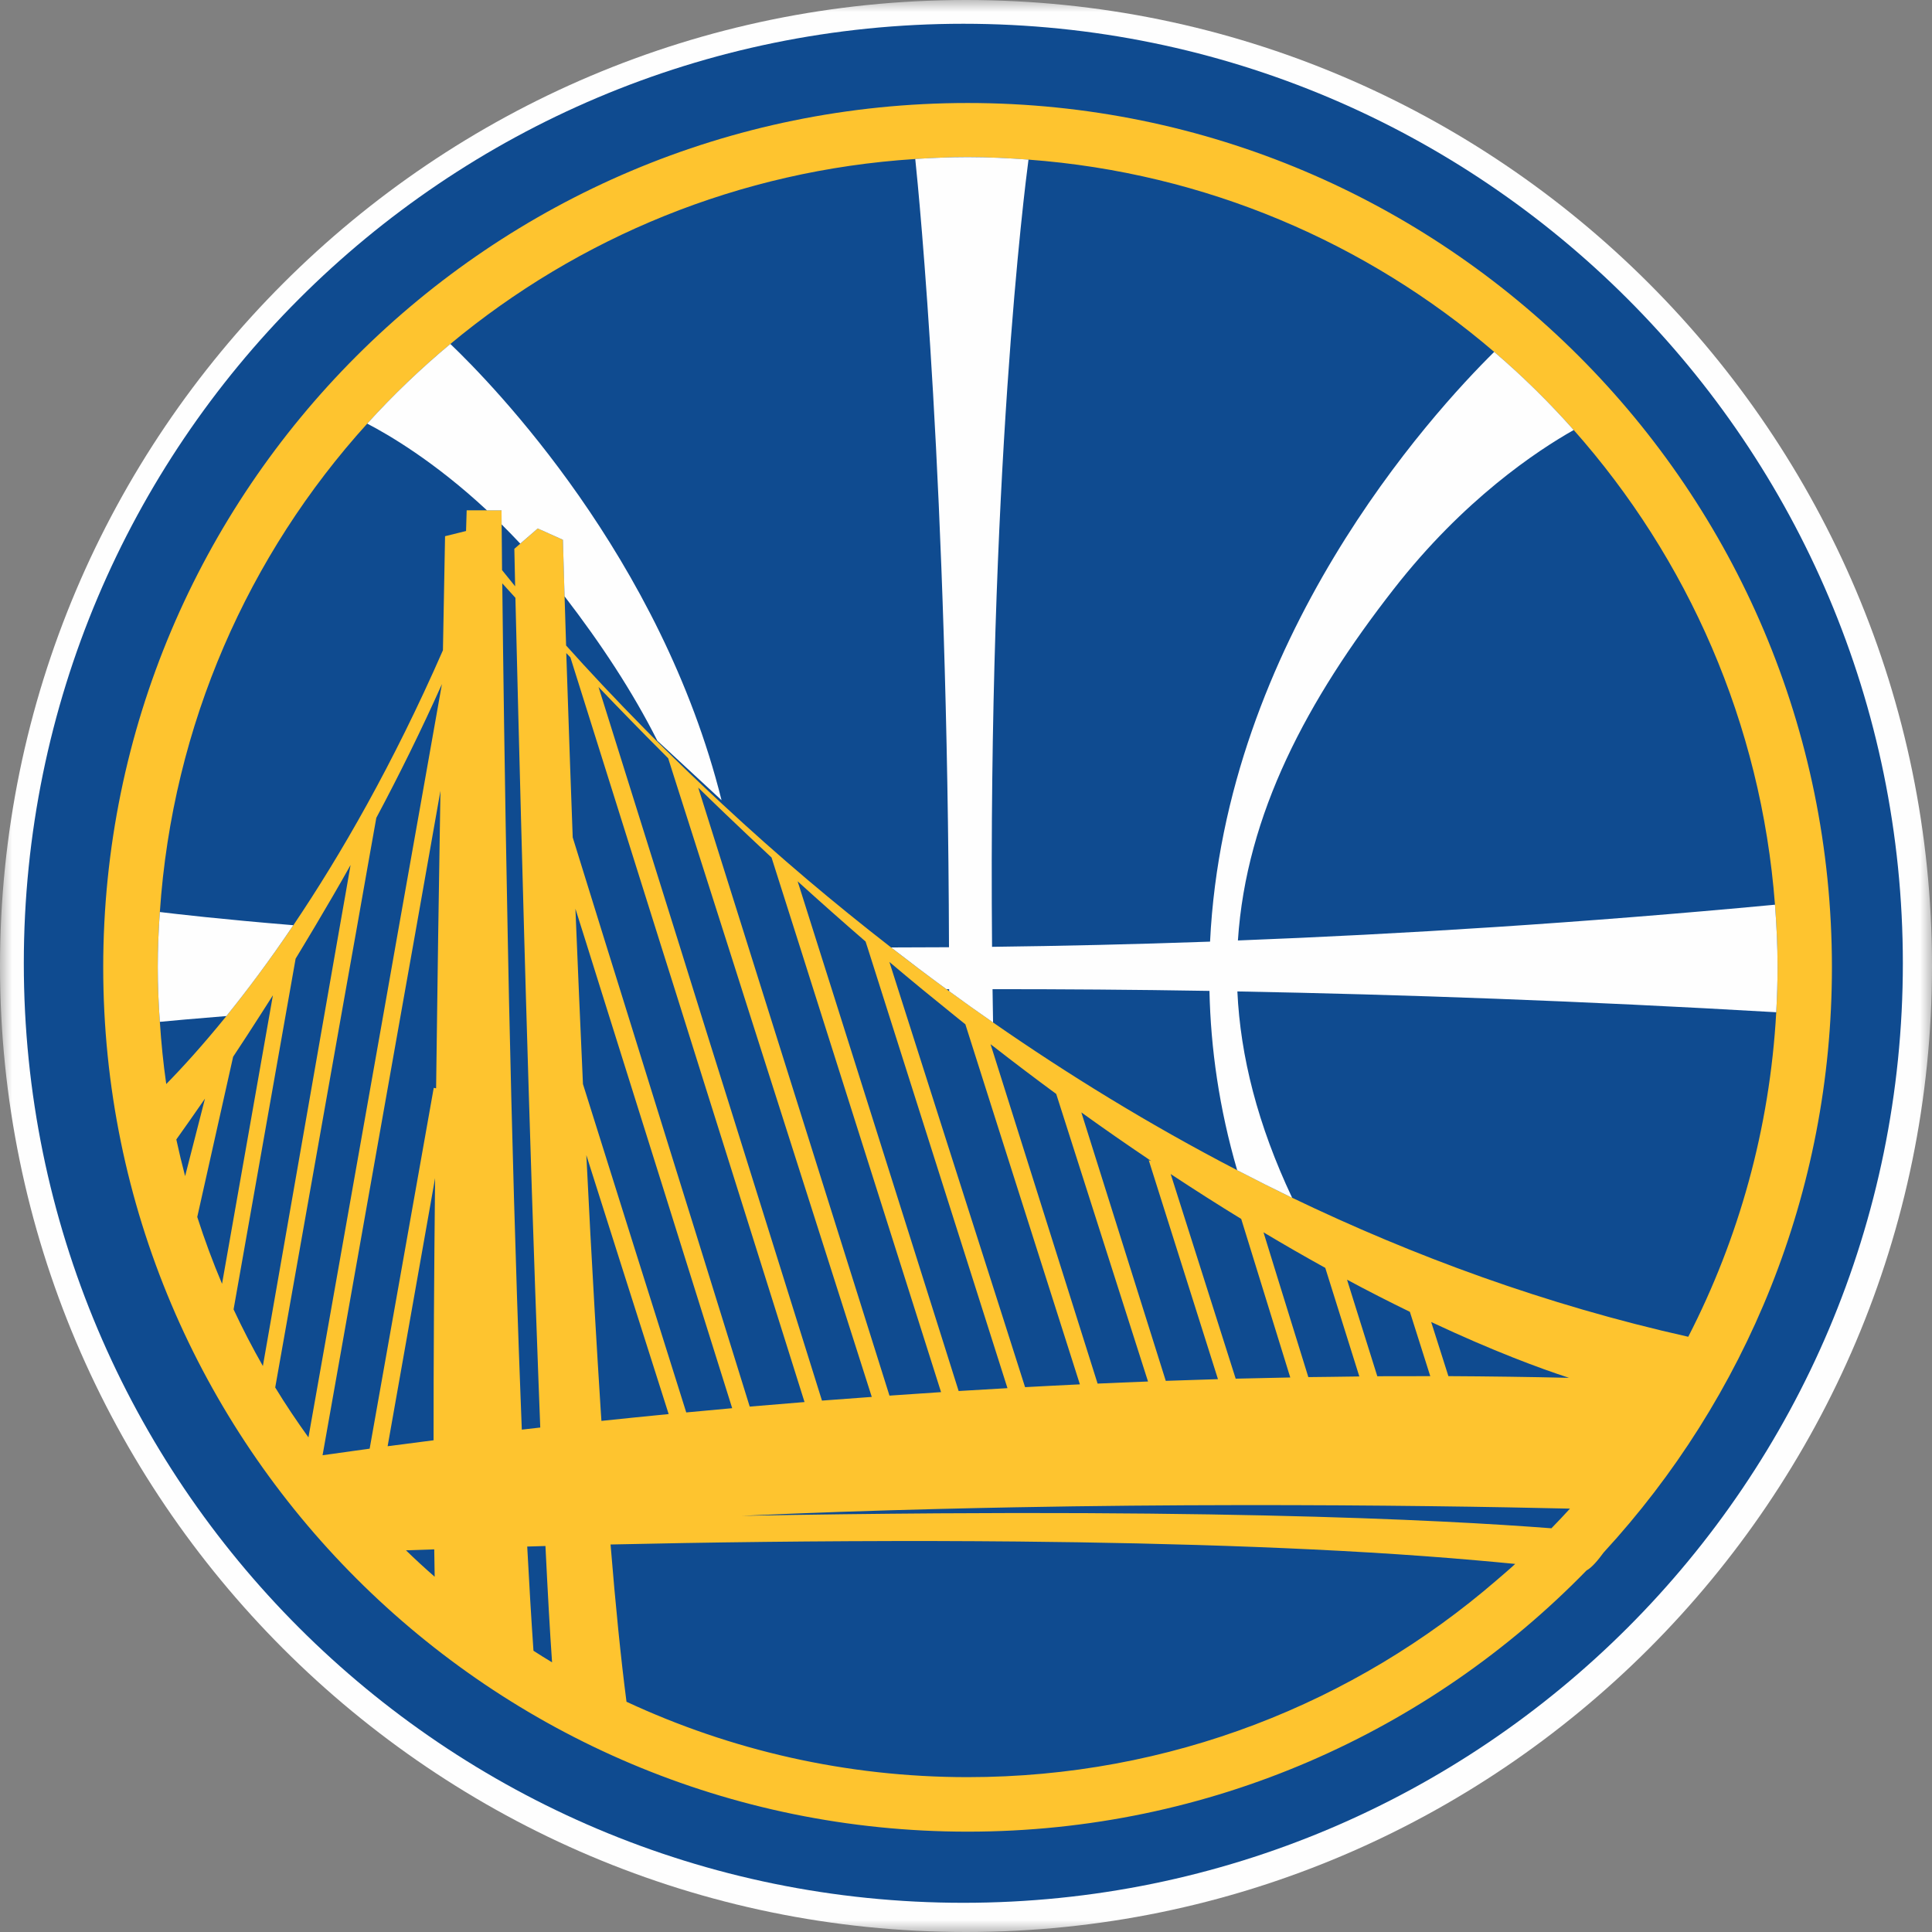 <?xml version="1.0" encoding="UTF-8"?>
<svg width="80px" height="80px" viewBox="0 0 80 80" version="1.1" xmlns="http://www.w3.org/2000/svg" xmlns:xlink="http://www.w3.org/1999/xlink">
    <rect x="0" y="0" width="80" height="80" fill="#808080" stroke="none"/>
    <title>76874063-32D6-404E-A002-0B515C7357B9</title>
    <defs>
        <polygon id="path-1" points="80 -1.18212915e-14 0 -1.18212915e-14 0 80 80 80"></polygon>
    </defs>
    <g id="Specifications" stroke="none" stroke-width="1" fill="none" fill-rule="evenodd">
        <g id="Teams" transform="translate(-48, -1999)">
            <g id="Group-6-Copy-8" transform="translate(48, 1914)">
                <g id="Group-3" transform="translate(0, 48)">
                    <g id="Group" transform="translate(0, 37)">
                        <rect id="Rectangle" fill-rule="nonzero" x="0" y="0" width="80" height="80" rx="20"></rect>
                        <g id="Group-4">
                            <g id="Clipped">
                                <mask id="mask-2" fill="white">
                                    <use xlink:href="#path-1"></use>
                                </mask>
                                <g id="Path"></g>
                                <path d="M40.001,-0 C17.945,-0 -0,17.944 -0,40.002 C-0,62.057 17.945,80 40.001,80 C62.057,80 80,62.057 80,40.002 C80,17.944 62.057,-0 40.001,-0 Z" id="Path" fill="#FEFEFE" fill-rule="nonzero" mask="url(#mask-2)"></path>
                            </g>
                            <g id="Group-2" transform="translate(0.986, 0.984)" fill-rule="nonzero">
                                <path d="M38.905,0 C17.412,0 0,17.423 0,38.906 C0,60.389 17.412,77.807 38.905,77.807 C60.39,77.807 77.807,60.389 77.807,38.906 C77.807,17.423 60.39,0 38.905,0 Z" id="Path" fill="#0F4B90"></path>
                                <g id="Group-3" transform="translate(3.288, 3.281)">
                                    <path d="M65.633,51.088 C59.715,49.763 54.233,47.737 49.232,45.332 C48.462,44.96 47.703,44.578 46.955,44.19 C43.294,42.292 39.918,40.206 36.847,38.074 C36.228,37.642 35.619,37.21 35.029,36.778 C34.989,36.752 34.954,36.723 34.919,36.699 C34.129,36.122 33.368,35.545 32.625,34.968 C31.414,34.027 30.262,33.093 29.174,32.172 C27.976,31.157 26.801,30.115 25.651,29.046 C24.695,28.16 23.804,27.302 22.986,26.486 C22.811,26.315 22.646,26.146 22.479,25.977 C21.19,24.672 20.075,23.477 19.167,22.463 C19.141,21.691 19.121,21.016 19.104,20.426 C19.058,18.95 19.035,18.087 19.035,18.087 L17.994,17.616 L17.27,18.247 L17.024,18.46 C17.024,18.46 17.035,19.031 17.057,20.013 C16.833,19.739 16.662,19.524 16.515,19.342 C16.507,18.513 16.502,17.875 16.498,17.451 C16.493,17.074 16.493,16.866 16.493,16.866 L15.05,16.866 L15.024,17.723 L14.155,17.938 C14.155,17.938 14.12,19.759 14.067,22.661 C11.996,27.392 9.829,31.145 7.873,34.047 C6.881,35.517 5.942,36.765 5.1,37.809 C4.124,39.013 3.271,39.95 2.61,40.623 C2.487,39.774 2.402,38.915 2.345,38.048 C2.292,37.298 2.259,36.543 2.259,35.78 C2.259,35.012 2.292,34.256 2.345,33.499 C2.867,25.738 6.019,18.699 10.933,13.275 C11.999,12.097 13.152,10.994 14.374,9.978 C19.663,5.58 26.327,2.784 33.625,2.319 C34.344,2.272 35.064,2.24 35.794,2.24 C36.643,2.24 37.481,2.283 38.315,2.345 C45.656,2.889 52.331,5.795 57.598,10.307 C58.768,11.309 59.868,12.389 60.89,13.54 C65.604,18.857 68.651,25.681 69.224,33.196 C69.289,34.052 69.331,34.911 69.331,35.78 C69.331,36.409 69.309,37.032 69.276,37.651 C69.009,42.472 67.723,47.022 65.633,51.088 Z M3.391,44.436 C3.258,43.933 3.137,43.426 3.027,42.918 C3.378,42.426 3.771,41.867 4.214,41.226 L3.391,44.436 Z M6.899,37.671 L4.92,48.895 C4.538,47.993 4.196,47.068 3.894,46.127 L5.379,39.494 C5.751,38.932 6.148,38.324 6.548,37.697 C6.708,37.449 6.864,37.208 7.026,36.949 L6.899,37.671 Z M13.22,28.605 L12.198,34.361 L11.667,37.368 L8.498,55.254 C8.015,54.58 7.552,53.896 7.122,53.187 L9.91,37.471 L10.485,34.247 L10.968,31.511 L11.308,29.601 C12.255,27.824 13.174,25.964 14.025,24.062 L13.22,28.605 Z M28.852,34.951 L29.422,36.752 L34.693,53.38 C33.969,53.429 33.261,53.475 32.557,53.525 L27.292,36.787 L26.706,34.922 L26.443,34.084 L24.638,28.348 C25.004,28.708 25.368,29.057 25.73,29.406 C26.386,30.033 27.035,30.649 27.674,31.244 L28.852,34.951 Z M31.648,34.968 L32.203,36.717 L34.945,45.355 L37.439,53.203 L37.442,53.216 L37.439,53.216 C36.759,53.253 36.086,53.293 35.421,53.334 L34.805,51.38 L30.181,36.738 L29.617,34.957 L28.755,32.229 C29.707,33.093 30.646,33.924 31.567,34.721 L31.648,34.968 Z M43.263,52.94 C42.561,52.966 41.866,52.997 41.175,53.027 L36.876,39.395 L36.742,38.974 C36.783,39.009 36.825,39.035 36.867,39.068 C37.723,39.735 38.588,40.39 39.462,41.033 L43.263,52.94 Z M49.153,52.773 C48.396,52.788 47.641,52.804 46.893,52.823 L44.202,44.35 C45.211,45.014 46.18,45.633 47.122,46.208 L49.153,52.773 Z M54.988,50.476 C57.563,51.685 59.508,52.402 60.697,52.788 C59.022,52.749 57.357,52.727 55.701,52.718 L54.988,50.476 Z M51.504,48.724 C52.362,49.185 53.23,49.629 54.106,50.055 L54.95,52.718 C54.696,52.718 54.444,52.72 54.189,52.72 C53.711,52.72 53.233,52.72 52.757,52.722 L51.879,49.923 L51.504,48.724 Z M48.045,46.763 C48.889,47.268 49.742,47.759 50.603,48.235 L52.013,52.731 C51.627,52.736 51.245,52.742 50.857,52.747 C50.539,52.751 50.219,52.753 49.901,52.758 L48.613,48.603 L48.045,46.763 L48.045,46.763 Z M43.278,43.731 C43.32,43.755 43.355,43.784 43.397,43.81 L43.294,43.78 L46.159,52.843 C45.433,52.865 44.713,52.889 43.998,52.913 L40.502,41.797 C41.451,42.481 42.373,43.119 43.274,43.727 L43.29,43.777 L43.294,43.78 L43.278,43.731 L43.278,43.731 Z M32.554,35.567 C33.015,35.958 33.467,36.333 33.916,36.703 C34.289,37.01 34.658,37.309 35.026,37.605 C35.25,37.785 35.476,37.974 35.7,38.149 L36.941,42.056 L40.442,53.058 C39.677,53.093 38.92,53.135 38.172,53.174 L37.281,50.378 L34.978,43.17 L32.918,36.71 L32.554,35.567 Z M55.396,58.737 C51.458,58.544 45.713,58.379 37.781,58.386 C36.742,58.388 35.665,58.393 34.548,58.399 C32.037,58.417 29.354,58.447 26.441,58.502 C29.172,58.377 31.894,58.285 34.555,58.219 C35.638,58.191 36.707,58.169 37.762,58.149 C44.283,58.026 50.278,58.046 54.841,58.101 C57.242,58.129 59.25,58.171 60.735,58.204 C60.485,58.48 60.226,58.75 59.967,59.018 C58.846,58.932 57.335,58.831 55.396,58.737 L55.396,58.737 Z M21.008,59.689 C24.908,59.601 29.589,59.538 34.496,59.546 C35.614,59.549 36.74,59.555 37.869,59.566 C44.45,59.63 51.199,59.844 56.881,60.347 C57.414,60.395 57.953,60.441 58.467,60.494 C58.217,60.726 57.955,60.946 57.697,61.169 C51.82,66.245 44.169,69.323 35.794,69.323 C30.747,69.323 25.963,68.2 21.668,66.201 C21.433,64.405 21.212,62.189 21.008,59.689 Z M18.586,64.569 C18.325,64.416 18.07,64.251 17.816,64.089 C17.724,62.762 17.638,61.312 17.557,59.774 C17.803,59.766 18.06,59.761 18.312,59.752 C18.404,61.641 18.494,63.275 18.586,64.569 Z M20.352,50.046 C20.227,47.916 20.112,45.74 20.005,43.565 L21.497,48.265 L22.407,51.123 L23.414,54.289 C22.449,54.383 21.525,54.477 20.63,54.571 C20.617,54.398 20.608,54.221 20.595,54.047 C20.512,52.742 20.431,51.406 20.352,50.046 Z M19.61,34.734 C19.593,34.28 19.573,33.808 19.553,33.363 L19.99,34.749 L20.683,36.962 L23.219,45.037 L24.072,47.761 L26.044,54.045 C25.399,54.102 24.763,54.161 24.142,54.221 L22.892,50.246 L21.997,47.408 L19.865,40.623 C19.81,39.399 19.755,38.188 19.705,36.997 C19.673,36.243 19.641,35.488 19.61,34.734 L19.61,34.734 Z M11.777,55.62 L13.742,44.519 C13.701,48.419 13.677,52.183 13.679,55.374 C12.995,55.46 12.367,55.541 11.777,55.62 Z M13.725,61.025 C13.319,60.669 12.922,60.307 12.536,59.93 C12.887,59.919 13.271,59.906 13.707,59.891 C13.712,60.292 13.718,60.669 13.725,61.025 L13.725,61.025 Z M12.916,34.407 L13.964,28.48 C13.933,30.345 13.9,32.362 13.87,34.462 C13.857,35.379 13.844,36.311 13.832,37.252 C13.815,38.425 13.8,39.61 13.784,40.799 L13.686,40.781 L11.033,55.721 C10.292,55.822 9.645,55.914 9.083,55.993 L12.396,37.326 L12.916,34.407 L12.916,34.407 Z M20.51,24.183 C20.948,24.644 21.391,25.098 21.828,25.547 C22.295,26.026 22.756,26.495 23.216,26.953 C23.274,27.013 23.337,27.076 23.394,27.133 L23.624,27.859 L24.98,32.108 L25.873,34.909 L26.476,36.804 L26.5,36.881 L31.824,53.578 C31.126,53.628 30.44,53.681 29.762,53.731 L25.974,41.632 L25.123,38.921 L24.476,36.85 L23.857,34.865 L20.869,25.328 L20.51,24.183 Z M19.174,22.777 C19.233,22.838 19.288,22.895 19.345,22.955 L20.031,25.137 L23.083,34.848 L23.721,36.87 L24.831,40.408 L25.662,43.049 L29.04,53.791 C28.268,53.852 27.514,53.916 26.77,53.979 L24.509,46.699 L23.668,44.003 L21.47,36.936 L20.797,34.778 L19.441,30.41 C19.367,28.41 19.301,26.583 19.248,24.96 C19.222,24.183 19.196,23.442 19.174,22.777 L19.174,22.777 Z M16.524,19.89 C16.706,20.094 16.888,20.287 17.068,20.489 C17.099,21.685 17.14,23.365 17.189,25.376 C17.257,28.002 17.34,31.196 17.436,34.644 C17.458,35.444 17.48,36.258 17.505,37.083 C17.656,42.284 17.833,47.866 18.02,52.828 C18.044,53.512 18.07,54.188 18.097,54.846 C17.836,54.876 17.588,54.905 17.333,54.933 C17.316,54.486 17.301,54.023 17.281,53.569 C17.077,48.272 16.921,42.494 16.802,37.112 C16.785,36.267 16.77,35.433 16.752,34.613 C16.686,31.36 16.638,28.329 16.599,25.714 C16.563,23.389 16.542,21.384 16.524,19.89 L16.524,19.89 Z M8.757,34.117 C9.248,33.288 9.746,32.442 10.242,31.553 L10.04,32.716 L9.779,34.196 L9.198,37.515 L6.611,52.299 C6.177,51.536 5.771,50.755 5.398,49.954 L7.579,37.625 L7.967,35.431 C8.061,35.28 8.158,35.113 8.25,34.962 C8.42,34.681 8.589,34.4 8.757,34.117 Z M35.794,0 C16.026,0 0,16.019 0,35.789 C0,55.561 16.026,71.58 35.794,71.58 C45.845,71.58 54.92,67.434 61.421,60.764 C61.641,60.647 61.902,60.332 62.132,60.018 C67.997,53.644 71.582,45.139 71.582,35.789 C71.582,16.019 55.562,0 35.794,0 Z" id="Shape" fill="#FEC42F"></path>
                                    <path d="M2.259,35.781 C2.259,36.544 2.292,37.299 2.345,38.047 C2.823,38.001 3.753,37.915 5.1,37.808 C5.942,36.766 6.881,35.518 7.872,34.046 C4.883,33.8 2.996,33.579 2.345,33.5 C2.292,34.254 2.259,35.013 2.259,35.781 Z M69.331,35.781 C69.331,34.91 69.289,34.05 69.224,33.197 C61.232,33.949 53.79,34.414 46.985,34.678 C47.33,29.435 49.859,24.711 53.437,20.128 C56.328,16.417 59.372,14.399 60.89,13.541 C59.868,12.388 58.769,11.308 57.598,10.306 C54.983,12.888 46.439,22.247 45.832,34.726 C42.675,34.838 39.666,34.906 36.805,34.941 C36.632,15.491 38.161,3.493 38.314,2.344 C37.481,2.282 36.645,2.241 35.794,2.241 C35.063,2.241 34.344,2.273 33.625,2.317 C33.789,3.881 34.965,15.814 35.022,34.958 C34.212,34.963 33.412,34.967 32.624,34.967 C33.368,35.544 34.129,36.121 34.919,36.698 L35.028,36.698 L35.028,36.777 C35.618,37.211 36.228,37.643 36.847,38.073 C36.84,37.608 36.834,37.15 36.825,36.694 C39.674,36.694 42.668,36.713 45.807,36.766 C45.858,39.148 46.209,41.631 46.955,44.191 C47.703,44.579 48.462,44.961 49.231,45.334 C47.804,42.309 47.088,39.477 46.963,36.788 C53.788,36.915 61.259,37.183 69.276,37.65 C69.309,37.031 69.331,36.41 69.331,35.781 L69.331,35.781 Z M14.374,9.977 C13.152,10.995 11.999,12.096 10.932,13.276 C11.799,13.726 13.714,14.84 15.89,16.867 L16.493,16.867 C16.493,16.867 16.493,17.073 16.497,17.45 C16.752,17.705 17.011,17.968 17.269,18.246 L17.993,17.617 L19.035,18.086 C19.035,18.086 19.057,18.951 19.103,20.427 C20.608,22.383 21.918,24.368 22.946,26.408 L25.603,28.869 C23.093,18.812 16.144,11.668 14.374,9.977" id="Shape" fill="#FEFEFE"></path>
                                </g>
                            </g>
                        </g>
                    </g>
                </g>
            </g>
        </g>
    </g>
</svg>